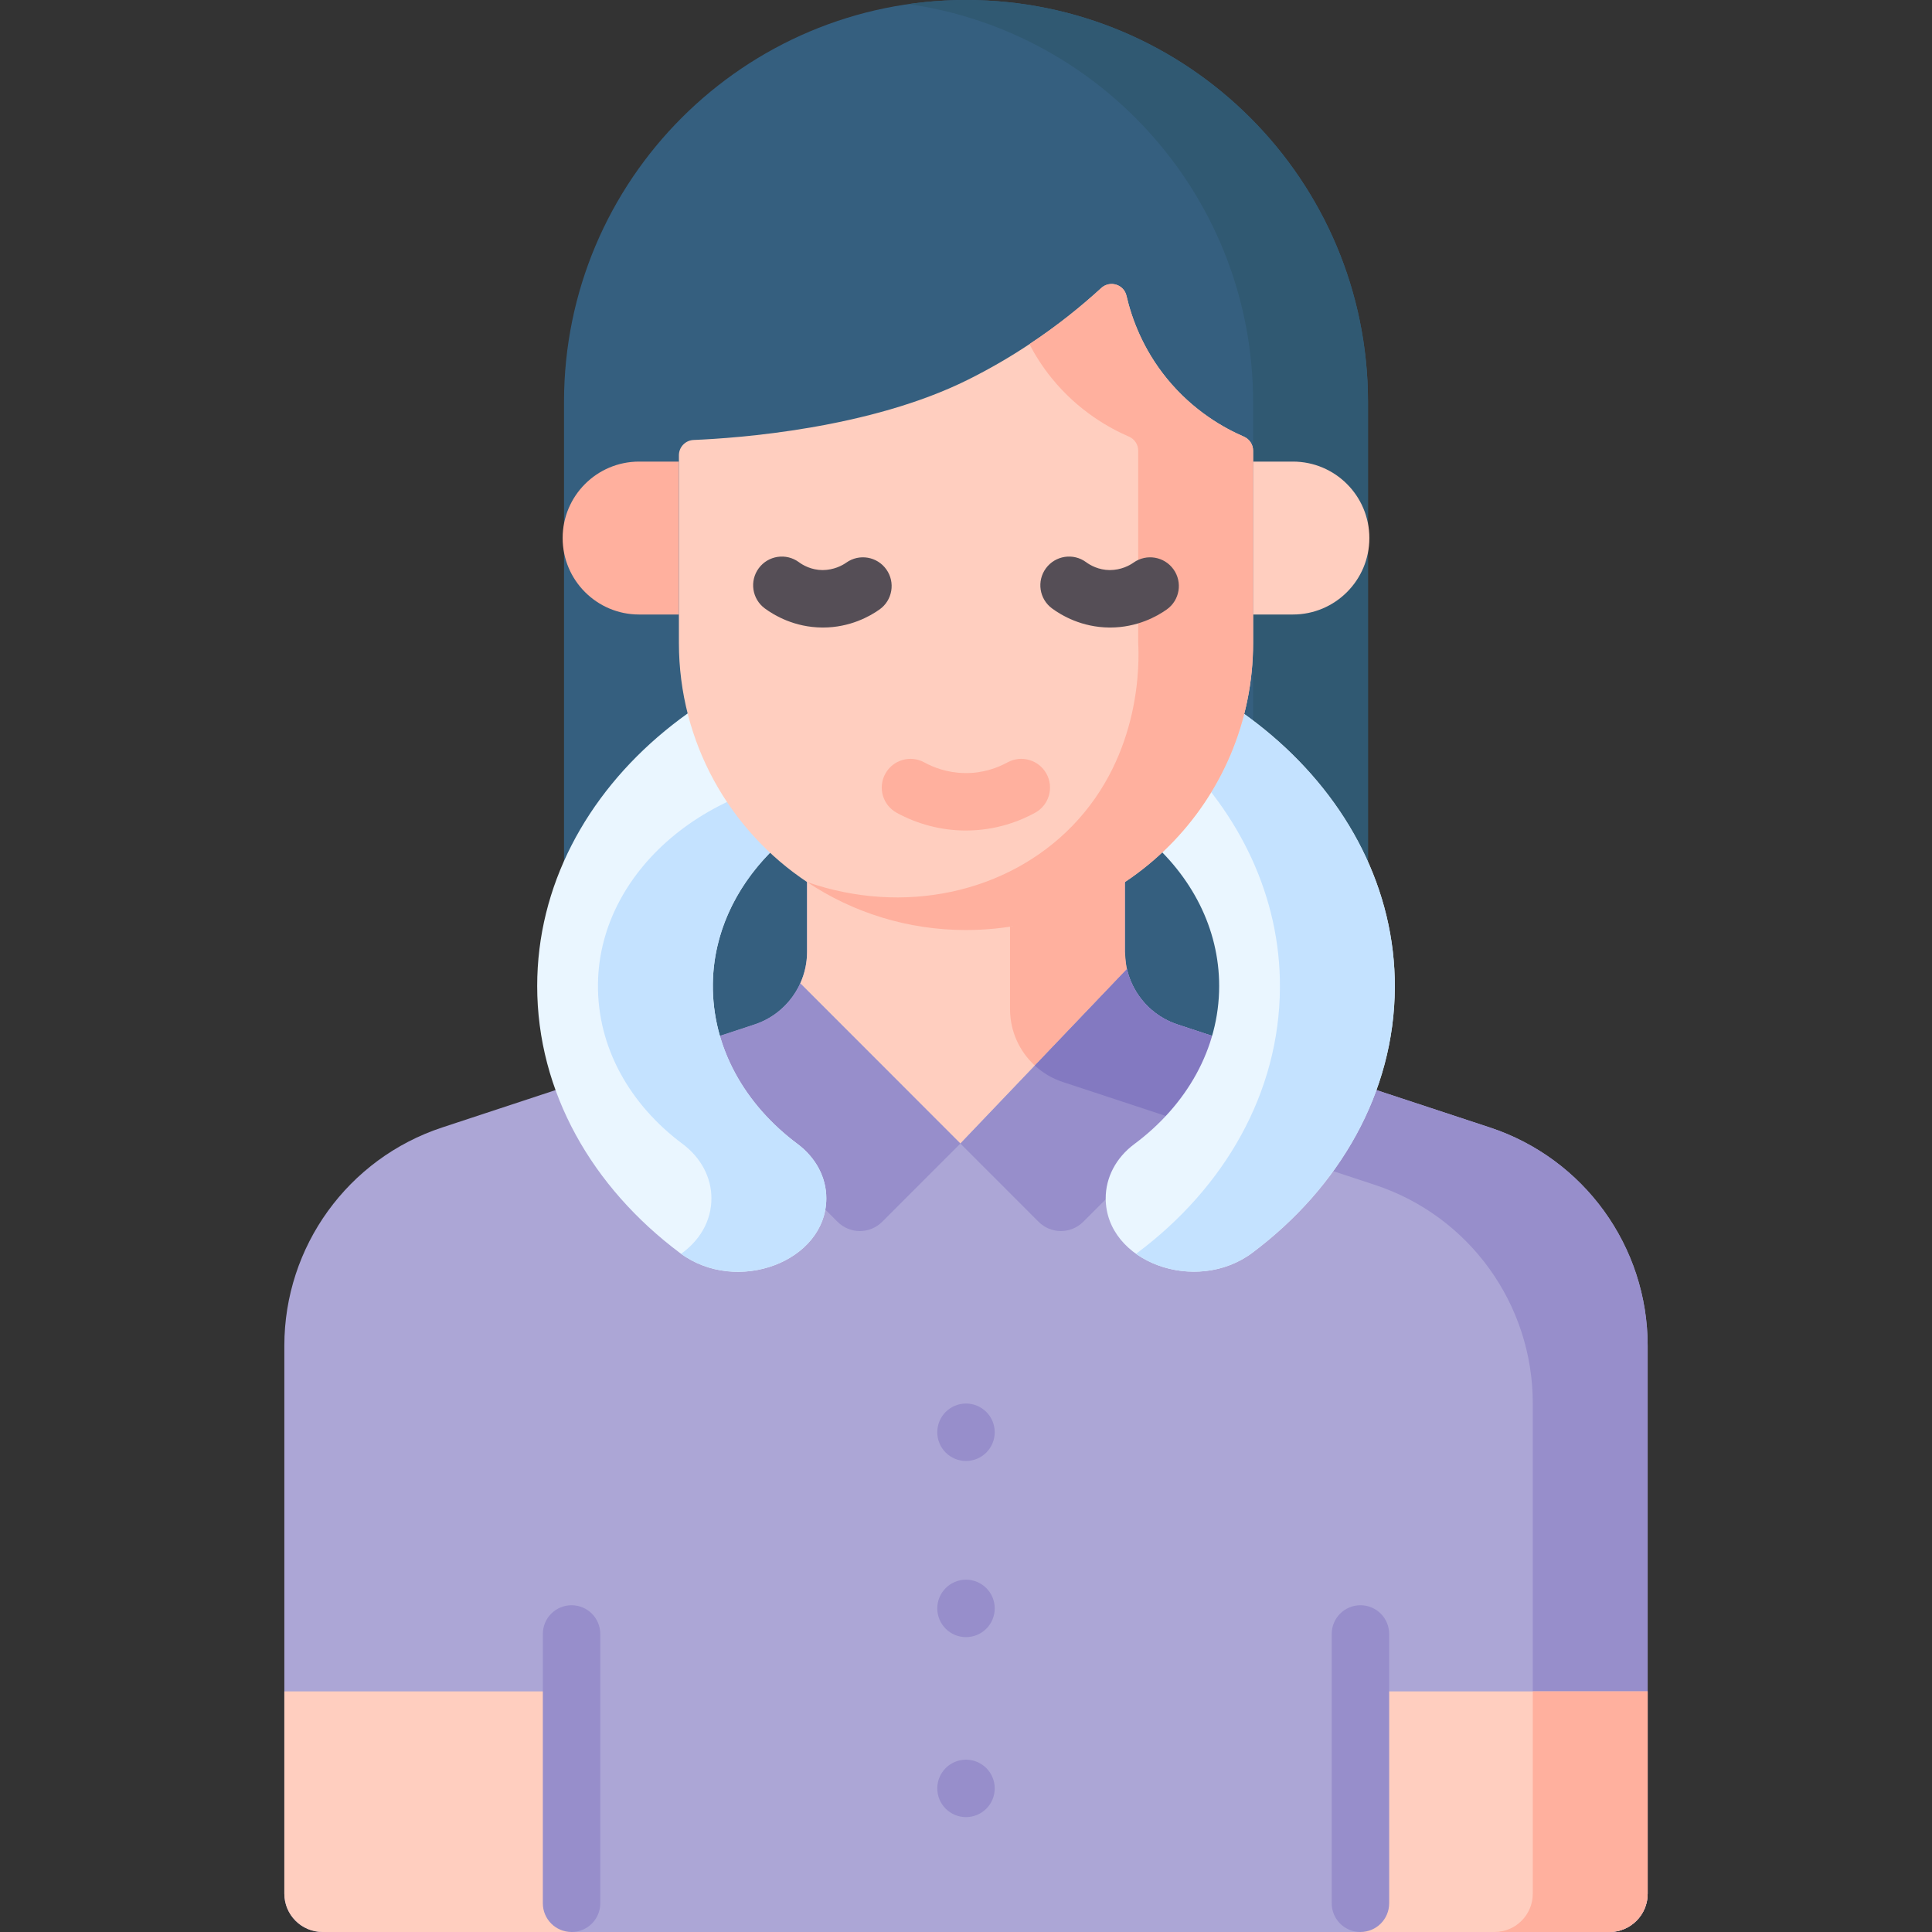 <svg id="Layer_1" enable-background="new 0 0 512 512" height="512" viewBox="0 0 512 512" width="512" xmlns="http://www.w3.org/2000/svg"><rect x="0" y="0" width="512" height="512" fill="#333333" stroke="none"/><g><path d="m362.532 298.661h-213.064v-192.129c0-58.836 47.696-106.532 106.532-106.532 58.836 0 106.532 47.696 106.532 106.532z" fill="#355f7f"/><path d="m256 0c-5.17 0-10.251.376-15.223 1.087 51.624 7.388 91.309 51.778 91.309 105.445v192.129h30.446v-192.129c0-58.836-47.696-106.532-106.532-106.532z" fill="#305972"/><g><path d="m342.631 162.851h-10.544v-40.524h10.544c11.19 0 20.262 9.072 20.262 20.262 0 11.19-9.072 20.262-20.262 20.262z" fill="#ffcebf"/><path d="m169.369 162.851h10.544v-40.524h-10.544c-11.19 0-20.262 9.072-20.262 20.262 0 11.19 9.072 20.262 20.262 20.262z" fill="#ffb09e"/></g><path d="m436.646 501.851v-145.231c0-26.284-16.865-49.601-41.827-57.83l-82.76-27.283c-8.321-2.743-13.942-10.516-13.942-19.277v-63.464h-84.234v63.464c0 8.761-5.622 16.534-13.942 19.277l-82.76 27.283c-24.962 8.229-41.827 31.547-41.827 57.83v145.231c0 5.605 4.544 10.149 10.149 10.149h340.995c5.604 0 10.148-4.544 10.148-10.149z" fill="#aca6d6"/><g><path d="m274.232 282.397c2.079 1.912 4.577 3.408 7.381 4.332l82.76 27.283c24.962 8.229 41.827 31.546 41.827 57.831v140.157h20.297c5.605 0 10.149-4.544 10.149-10.149v-145.231c0-26.284-16.865-49.602-41.827-57.831l-82.76-27.283c-6.828-2.251-11.839-7.889-13.417-14.682z" fill="#978ecb"/></g><path d="m254.511 303.056 44.131-46.232c-.345-1.484-10.526-3.024-10.526-4.595v-63.464h-74.234v63.464c0 2.953-.639 5.794-1.804 8.367z" fill="#ffcebf"/><path d="m267.671 267.452c0 5.809 2.481 11.172 6.571 14.935l24.4-25.562c-.344-1.498-.526-4.596-.526-4.596v-63.464l-30.446 15.223v63.464z" fill="#ffb09e"/><path d="m360.531 512h65.966c5.605 0 10.149-4.544 10.149-10.149v-53.611h-76.115z" fill="#ffcebf"/><path d="m406.2 448.24v53.612c0 5.605-4.544 10.149-10.149 10.149h30.446c5.605 0 10.149-4.544 10.149-10.149v-53.612z" fill="#ffb09e"/><path d="m151.469 512h-65.967c-5.605 0-10.149-4.544-10.149-10.149v-53.611h76.115v63.76z" fill="#ffcebf"/><g><path d="m360.531 512c-4.204 0-7.612-3.407-7.612-7.612v-71.372c0-4.204 3.407-7.611 7.612-7.611s7.612 3.407 7.612 7.611v71.372c0 4.205-3.408 7.612-7.612 7.612z" fill="#978ecb"/></g><g><path d="m151.469 512c-4.204 0-7.611-3.407-7.611-7.612v-71.372c0-4.204 3.408-7.611 7.611-7.611 4.204 0 7.611 3.407 7.611 7.611v71.372c0 4.205-3.408 7.612-7.611 7.612z" fill="#978ecb"/></g><g><path d="m177.195 279.005 44.758 44.78c3.269 3.272 8.57 3.272 11.839 0l20.718-20.728-42.445-42.466c-2.292 5.061-6.609 9.097-12.125 10.916z" fill="#978ecb"/><path d="m287.069 323.785 45.496-45.518-20.506-6.76c-6.828-2.252-11.832-7.892-13.41-14.684l-44.138 46.234 20.719 20.728c3.269 3.271 8.57 3.271 11.839 0z" fill="#978ecb"/><path d="m298.894 257.74c-.086-.305-.173-.609-.244-.918l-24.406 25.565c2.079 1.912 4.566 3.417 7.37 4.342l31.962 10.537 18.99-19-20.506-6.76c-5.856-1.934-11.178-6.702-13.166-13.766z" fill="#8379c1"/></g><path d="m211.334 303.147c-13.929-10.388-22.634-25.564-22.421-42.446.391-30.9 31.295-55.981 68.27-55.447 36.51.528 65.907 25.42 65.907 56.054 0 16.666-8.692 31.626-22.495 41.891-4.882 3.631-7.575 8.891-7.575 14.353 0 16.876 23.897 25.683 38.919 14.404 23.051-17.308 37.583-42.381 37.702-70.301.221-51.781-49.986-94.543-111.946-95.298-63.535-.774-115.337 42.038-115.337 94.952 0 28.119 14.619 53.375 37.852 70.758 14.974 11.204 38.77 2.278 38.77-14.518 0-5.488-2.746-10.748-7.646-14.402z" fill="#eaf6ff"/><g fill="#c4e2ff"><path d="m211.334 303.147c-13.929-10.388-22.634-25.564-22.421-42.446.332-26.208 22.616-48.221 51.934-53.979-4.545-.885-9.262-1.397-14.11-1.467-36.975-.535-67.879 24.546-68.27 55.446-.214 16.882 8.491 32.057 22.421 42.446 4.9 3.654 7.646 8.915 7.646 14.402 0 6.175-3.223 11.28-8.035 14.719 14.989 10.881 38.481 1.971 38.481-14.719 0-5.488-2.746-10.748-7.646-14.402z"/><path d="m257.695 166.357c-5.76-.07-11.421.222-16.958.843 55.595 6.268 98.662 46.489 98.458 94.454-.119 27.921-14.651 52.993-37.702 70.301-.144.108-.295.202-.441.307 8.309 5.916 21.374 6.835 30.887-.307 23.051-17.308 37.583-42.381 37.702-70.301.221-51.781-49.986-94.543-111.946-95.297z"/></g><g fill="#978ecb"><circle cx="256" cy="379.56" r="7.611"/><circle cx="256" cy="426.244" r="7.611"/><circle cx="256" cy="473.943" r="7.611"/></g><path d="m332.085 119.44v50.916c0 21.018-8.515 40.047-22.286 53.818-3.56 3.562-7.472 6.774-11.68 9.577-4.312 2.873-8.933-9.683-13.804-7.727-5.262 2.112-10.815 18.654-16.581 19.547-3.824.593-7.743.9-11.733.9-15.568 0-30.05-4.679-42.107-12.717h-.01c-20.48-13.64-33.968-36.942-33.968-63.398v-49.699c0-2.181 1.715-3.967 3.897-4.059 11.59-.477 46.653-2.973 72.756-15.994 5.927-2.953 11.336-6.13 16.238-9.397 7.51-4.962 13.833-10.108 19.029-14.868 2.294-2.1 5.988-.984 6.688 2.03 1.39 5.998 4.323 14.076 10.636 21.86 7.084 8.718 15.314 13.255 20.48 15.487 1.491.649 2.445 2.11 2.445 3.724z" fill="#ffcebf"/><path d="m332.085 119.44v50.916c0 21.018-8.515 40.047-22.286 53.818-13.762 13.772-32.79 22.297-53.798 22.297-15.568 0-30.05-4.679-42.107-12.717 25.422 8.849 52.966 3.014 70.34-14.939 18.42-19.05 17.648-43.741 17.405-48.46v-50.915c0-1.614-.954-3.075-2.446-3.725-5.166-2.232-13.396-6.769-20.48-15.487-2.436-3.014-4.364-6.058-5.906-9.022 7.51-4.962 13.833-10.108 19.029-14.868 2.294-2.1 5.988-.984 6.688 2.03 1.39 5.998 4.323 14.076 10.636 21.86 7.084 8.718 15.314 13.255 20.48 15.487 1.491.65 2.445 2.111 2.445 3.725z" fill="#ffb09e"/><g><g><g><path d="m218.079 166.302c-.064 0-.129-.001-.193-.001-7.331-.055-12.674-3.199-15.206-5.068-3.383-2.497-4.1-7.263-1.604-10.644 2.497-3.383 7.265-4.1 10.644-1.604 1.047.772 3.253 2.071 6.278 2.093 2.989-.021 5.224-1.228 6.277-1.975 3.428-2.436 8.178-1.631 10.613 1.795 2.435 3.427 1.631 8.178-1.795 10.613-2.526 1.796-7.82 4.791-15.014 4.791z" fill="#554e56"/></g><g><path d="m294.194 166.302c-.064 0-.129-.001-.193-.001-7.331-.055-12.674-3.199-15.206-5.068-3.383-2.497-4.1-7.263-1.604-10.644 2.498-3.383 7.264-4.1 10.644-1.604 1.047.772 3.253 2.071 6.279 2.093 3.021-.021 5.225-1.228 6.276-1.975 3.429-2.436 8.178-1.631 10.613 1.795 2.435 3.427 1.631 8.178-1.795 10.613-2.526 1.796-7.82 4.791-15.014 4.791z" fill="#554e56"/></g></g><g><path d="m255.969 220.098c-.133 0-.265-.001-.398-.002-6.251-.066-12.457-1.694-17.946-4.706-3.686-2.022-5.034-6.649-3.012-10.334 2.021-3.687 6.648-5.035 10.334-3.012 2.302 1.263 6.042 2.779 10.784 2.829 4.914.079 8.857-1.51 11.263-2.83 3.685-2.019 8.312-.672 10.334 3.014 2.021 3.686.672 8.312-3.014 10.334-3.935 2.158-10.289 4.707-18.345 4.707z" fill="#ffb09e"/></g></g></g></svg>